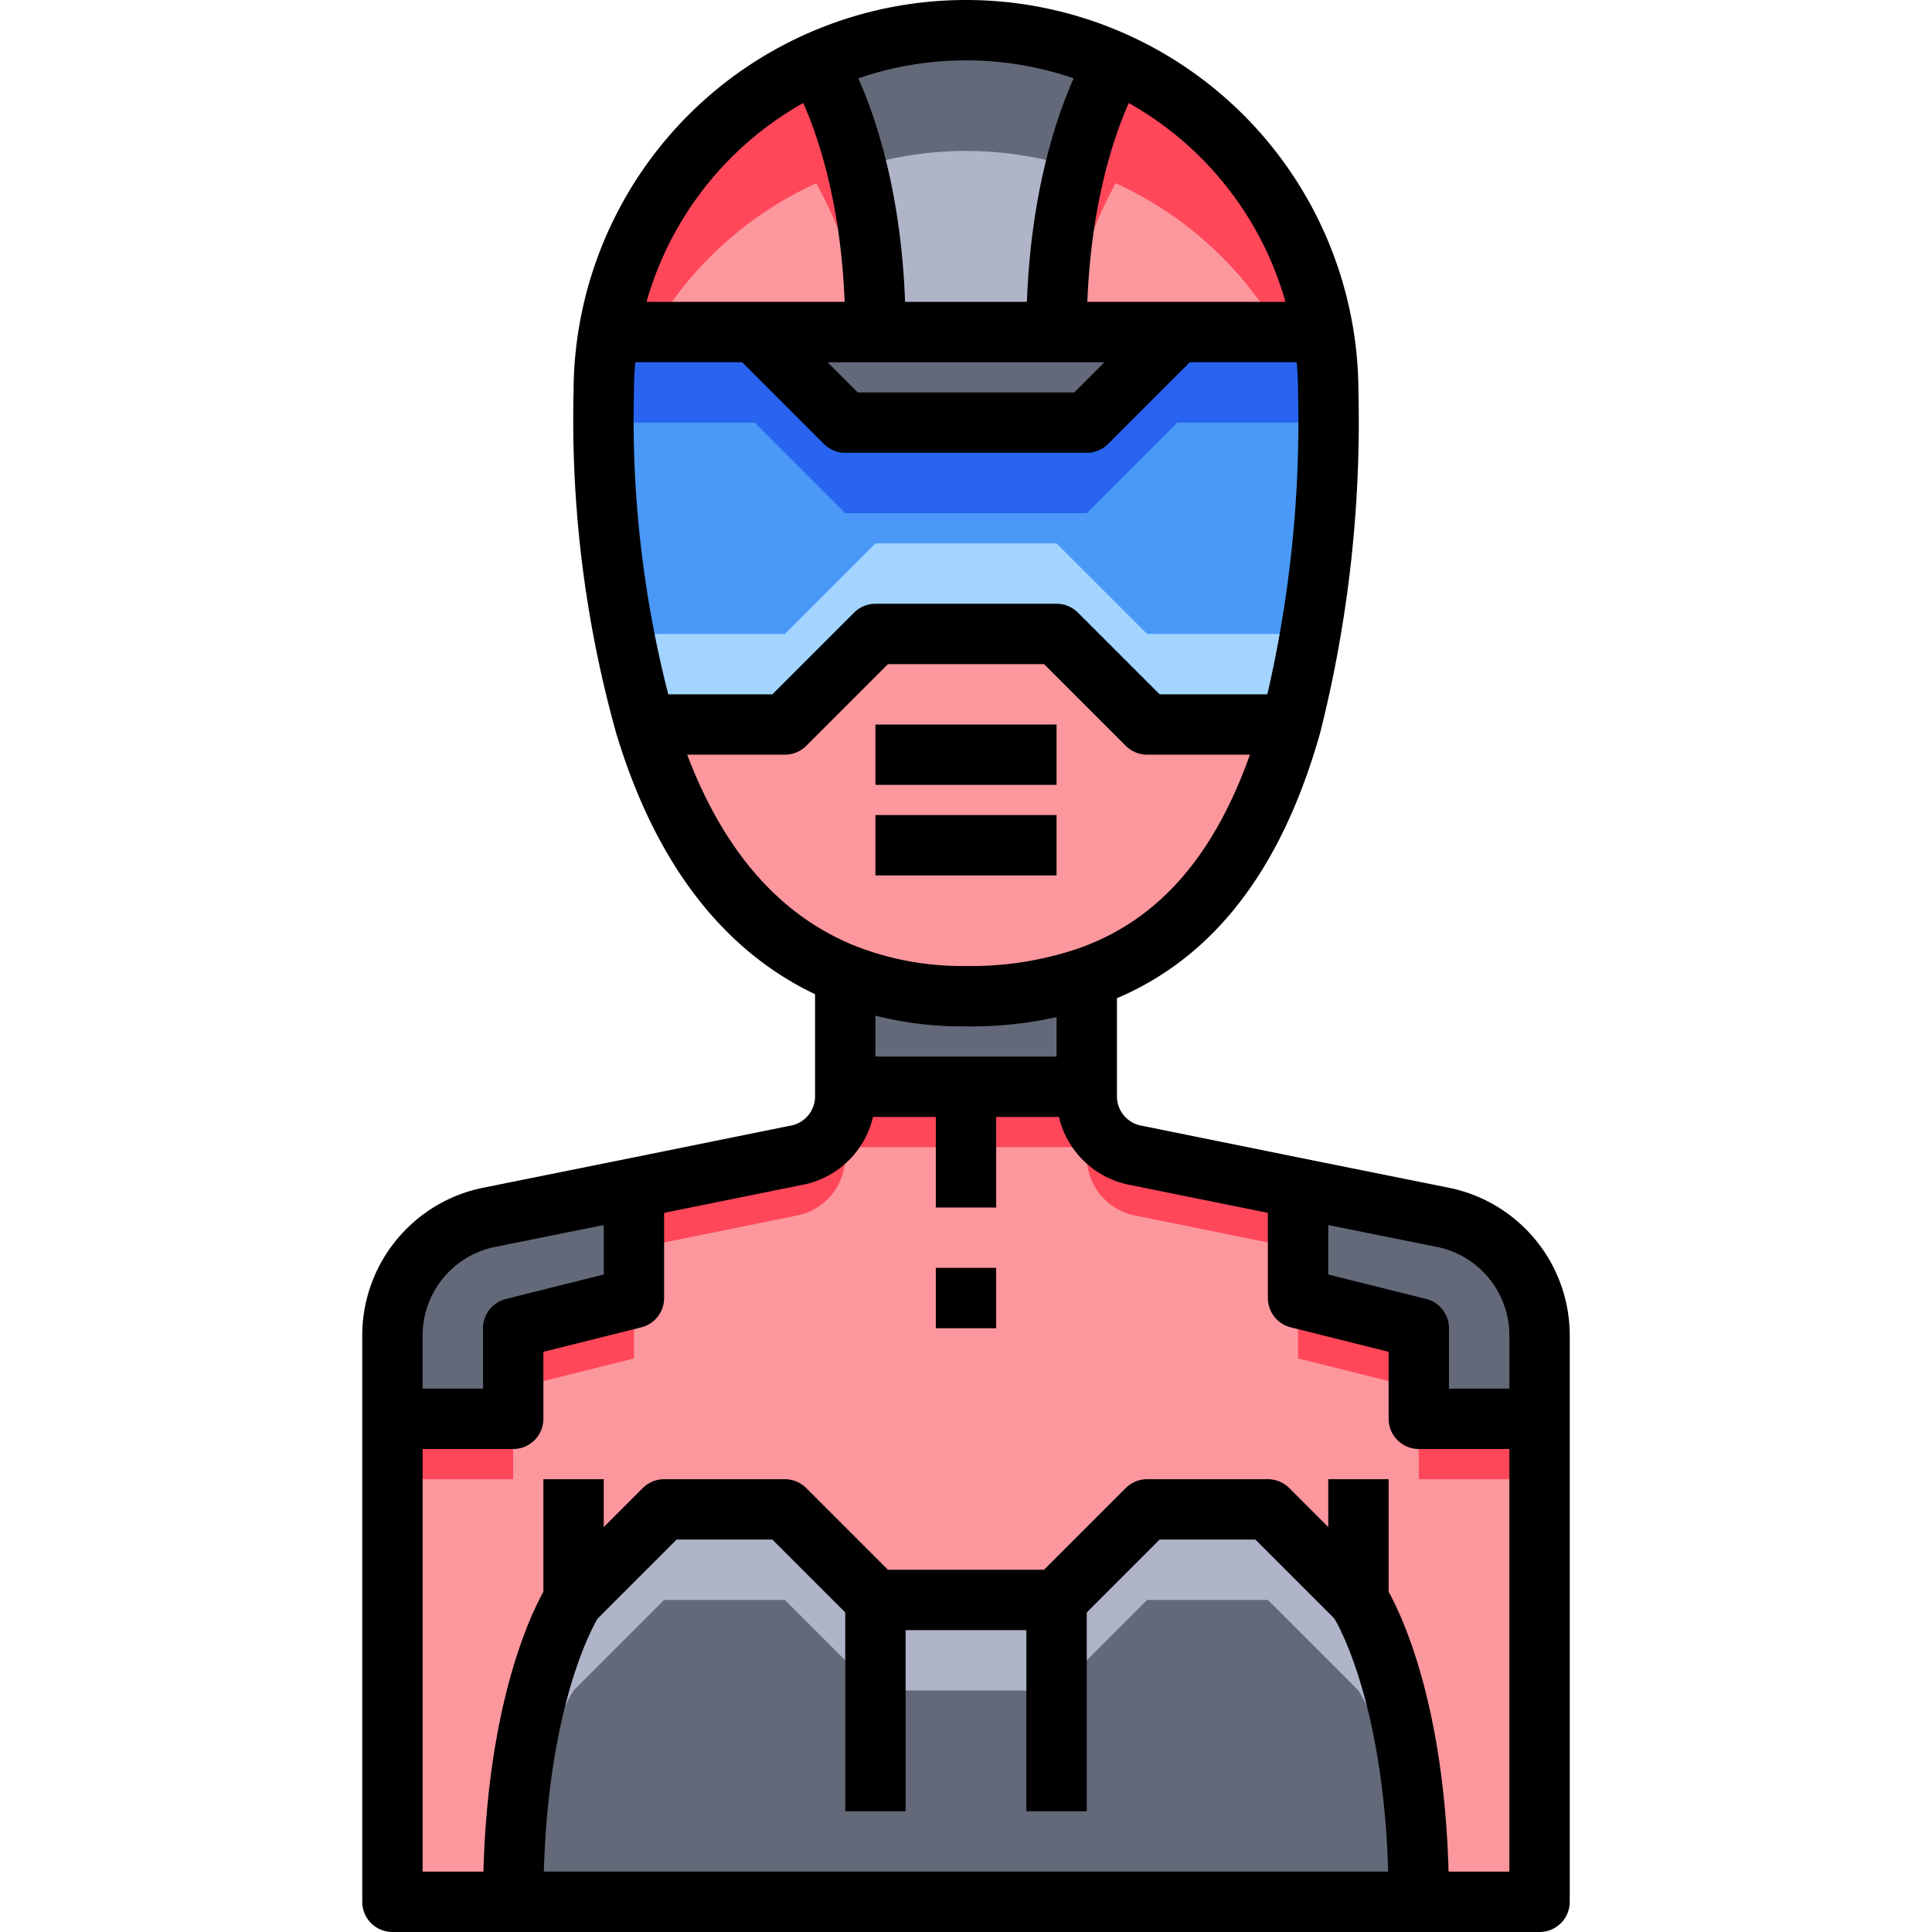 <?xml version="1.0" ?><svg viewBox="0 0 64 64" xmlns="http://www.w3.org/2000/svg"><title/><g data-name="32-Driver" id="_32-Driver"><path d="M43.83,11A12,12,0,0,1,44,13a41.145,41.145,0,0,1-1.23,11H38l-3-3H29l-3,3H21.37A37.584,37.584,0,0,1,20,13a12,12,0,0,1,.17-2H25l3,3h8l3-3Z" style="fill:#4a98f7"/><path d="M42.77,21H38l-3-3H29l-3,3H21.37a34.63,34.63,0,0,1-1.33-8.931c-.024.307-.04.618-.04.931a37.584,37.584,0,0,0,1.37,11H26l3-3h6l3,3h4.77A41.145,41.145,0,0,0,44,13c0-.293-.016-.583-.038-.872A37.533,37.533,0,0,1,42.77,21Z" style="fill:#a3d4ff"/><path d="M20.17,14H25l3,3h8l3-3h4.83c.063.37.1.747.132,1.128C43.985,14.44,44,13.737,44,13a12,12,0,0,0-.17-2H39l-3,3H28l-3-3H20.17A12,12,0,0,0,20,13c0,.715.016,1.4.04,2.069C20.069,14.708,20.111,14.351,20.17,14Z" style="fill:#2864f0"/><path d="M36.96,2.07C36.66,2.55,35,5.53,35,11H29c0-5.47-1.66-8.45-1.96-8.93a12.031,12.031,0,0,1,9.92,0Z" style="fill:#afb4c8"/><path d="M32,5a11.973,11.973,0,0,1,3.623.564A12.778,12.778,0,0,1,36.96,2.07a12.031,12.031,0,0,0-9.92,0,12.778,12.778,0,0,1,1.337,3.494A11.973,11.973,0,0,1,32,5Z" style="fill:#636978"/><path d="M32,36h4v.31a1.989,1.989,0,0,0,1.67,1.97L43,39.36V43l4,1v3h4V63H47c0-7-2-10-2-10l-3-3H38l-3,3H29l-3-3H22l-3,3s-2,3-2,10H13V47h4V44l4-1V39.36l5.33-1.08A1.989,1.989,0,0,0,28,36.31V36Z" style="fill:#fc979e"/><polygon points="47 44 43 43 43 45 47 46 47 44" style="fill:#ff475a"/><path d="M28,38.31V38h8v.31a1.989,1.989,0,0,0,1.67,1.97L43,41.36v-2l-5.33-1.08A1.989,1.989,0,0,1,36,36.31V36H28v.31a1.989,1.989,0,0,1-1.67,1.97L21,39.36v2l5.33-1.08A1.989,1.989,0,0,0,28,38.31Z" style="fill:#ff475a"/><rect height="2" style="fill:#ff475a" width="4" x="47" y="47"/><rect height="2" style="fill:#ff475a" width="4" x="13" y="47"/><polygon points="21 43 17 44 17 46 21 45 21 43" style="fill:#ff475a"/><path d="M51,44.25V47H47V44l-4-1V39.36l4.82.97A3.994,3.994,0,0,1,51,44.25Z" style="fill:#636978"/><path d="M35,53l3-3h4l3,3s2,3,2,10H17c0-7,2-10,2-10l3-3h4l3,3Z" style="fill:#636978"/><path d="M19,56l3-3h4l3,3h6l3-3h4l3,3s1.416,2.141,1.863,7H47c0-7-2-10-2-10l-3-3H38l-3,3H29l-3-3H22l-3,3s-2,3-2,10h.137C17.584,58.141,19,56,19,56Z" style="fill:#afb4c8"/><path d="M43.83,11H35c0-5.47,1.66-8.45,1.96-8.93A11.982,11.982,0,0,1,43.83,11Z" style="fill:#fc979e"/><path d="M36,32.38A12.013,12.013,0,0,1,32,33a10.712,10.712,0,0,1-4-.72c-2.87-1.14-5.25-3.7-6.63-8.28H26l3-3h6l3,3h4.77C41.39,28.9,38.96,31.36,36,32.38Z" style="fill:#fc979e"/><polygon points="39 11 36 14 28 14 25 11 29 11 35 11 39 11" style="fill:#636978"/><path d="M36,32.38V36H28V32.28A10.712,10.712,0,0,0,32,33,12.013,12.013,0,0,0,36,32.38Z" style="fill:#636978"/><path d="M29,11H20.17a11.982,11.982,0,0,1,6.87-8.93C27.34,2.55,29,5.53,29,11Z" style="fill:#fc979e"/><path d="M36.96,6.07A12.023,12.023,0,0,1,42.386,11H43.83a11.982,11.982,0,0,0-6.87-8.93C36.66,2.55,35,5.53,35,11h.326A14.378,14.378,0,0,1,36.96,6.07Z" style="fill:#ff475a"/><path d="M27.04,6.07A14.378,14.378,0,0,1,28.674,11H29c0-5.47-1.66-8.45-1.96-8.93A11.982,11.982,0,0,0,20.17,11h1.444A12.023,12.023,0,0,1,27.04,6.07Z" style="fill:#ff475a"/><path d="M21,39.36V43l-4,1v3H13V44.25a3.994,3.994,0,0,1,3.18-3.92Z" style="fill:#636978"/><path d="M42.77,24A41.145,41.145,0,0,0,44,13a12,12,0,0,0-24,0,37.584,37.584,0,0,0,1.37,11c1.38,4.58,3.76,7.14,6.63,8.28A10.712,10.712,0,0,0,32,33a12.013,12.013,0,0,0,4-.62C38.96,31.36,41.39,28.9,42.77,24Z" style="fill:none;stroke:#000;stroke-linejoin:round;stroke-width:2px"/><polyline points="20 11 20.17 11 25 11 29 11 35 11 39 11 43.83 11 44 11" style="fill:none;stroke:#000;stroke-linejoin:round;stroke-width:2px"/><polyline points="21 24 21.37 24 26 24 29 21 35 21 38 24 42.77 24 43 24" style="fill:none;stroke:#000;stroke-linejoin:round;stroke-width:2px"/><line style="fill:none;stroke:#000;stroke-linejoin:round;stroke-width:2px" x1="29" x2="35" y1="25" y2="25"/><line style="fill:none;stroke:#000;stroke-linejoin:round;stroke-width:2px" x1="29" x2="35" y1="28" y2="28"/><path d="M27,2a.222.222,0,0,1,.04.07C27.34,2.55,29,5.53,29,11" style="fill:none;stroke:#000;stroke-linejoin:round;stroke-width:2px"/><path d="M37,2a.222.222,0,0,0-.04.07C36.66,2.55,35,5.53,35,11" style="fill:none;stroke:#000;stroke-linejoin:round;stroke-width:2px"/><polyline points="25 11 28 14 36 14 39 11" style="fill:none;stroke:#000;stroke-linejoin:round;stroke-width:2px"/><path d="M28,32v4.31a1.989,1.989,0,0,1-1.67,1.97L21,39.36l-4.82.97A3.994,3.994,0,0,0,13,44.25V63H51V44.25a3.994,3.994,0,0,0-3.18-3.92L43,39.36l-5.33-1.08A1.989,1.989,0,0,1,36,36.31V32" style="fill:none;stroke:#000;stroke-linejoin:round;stroke-width:2px"/><path d="M19,49v4s-2,3-2,10" style="fill:none;stroke:#000;stroke-linejoin:round;stroke-width:2px"/><path d="M45,49v4s2,3,2,10" style="fill:none;stroke:#000;stroke-linejoin:round;stroke-width:2px"/><polyline points="28 36 32 36 36 36" style="fill:none;stroke:#000;stroke-linejoin:round;stroke-width:2px"/><line style="fill:none;stroke:#000;stroke-linejoin:round;stroke-width:2px" x1="32" x2="32" y1="36" y2="40"/><polyline points="45 53 42 50 38 50 35 53 29 53 26 50 22 50 19 53" style="fill:none;stroke:#000;stroke-linejoin:round;stroke-width:2px"/><line style="fill:none;stroke:#000;stroke-linejoin:round;stroke-width:2px" x1="35" x2="35" y1="53" y2="60"/><line style="fill:none;stroke:#000;stroke-linejoin:round;stroke-width:2px" x1="29" x2="29" y1="53" y2="60"/><polyline points="43 39 43 39.36 43 43 47 44 47 47 51 47" style="fill:none;stroke:#000;stroke-linejoin:round;stroke-width:2px"/><polyline points="21 39 21 39.36 21 43 17 44 17 47 13 47" style="fill:none;stroke:#000;stroke-linejoin:round;stroke-width:2px"/><line style="fill:none;stroke:#000;stroke-linejoin:round;stroke-width:2px" x1="32" x2="32" y1="42" y2="44"/></g></svg>